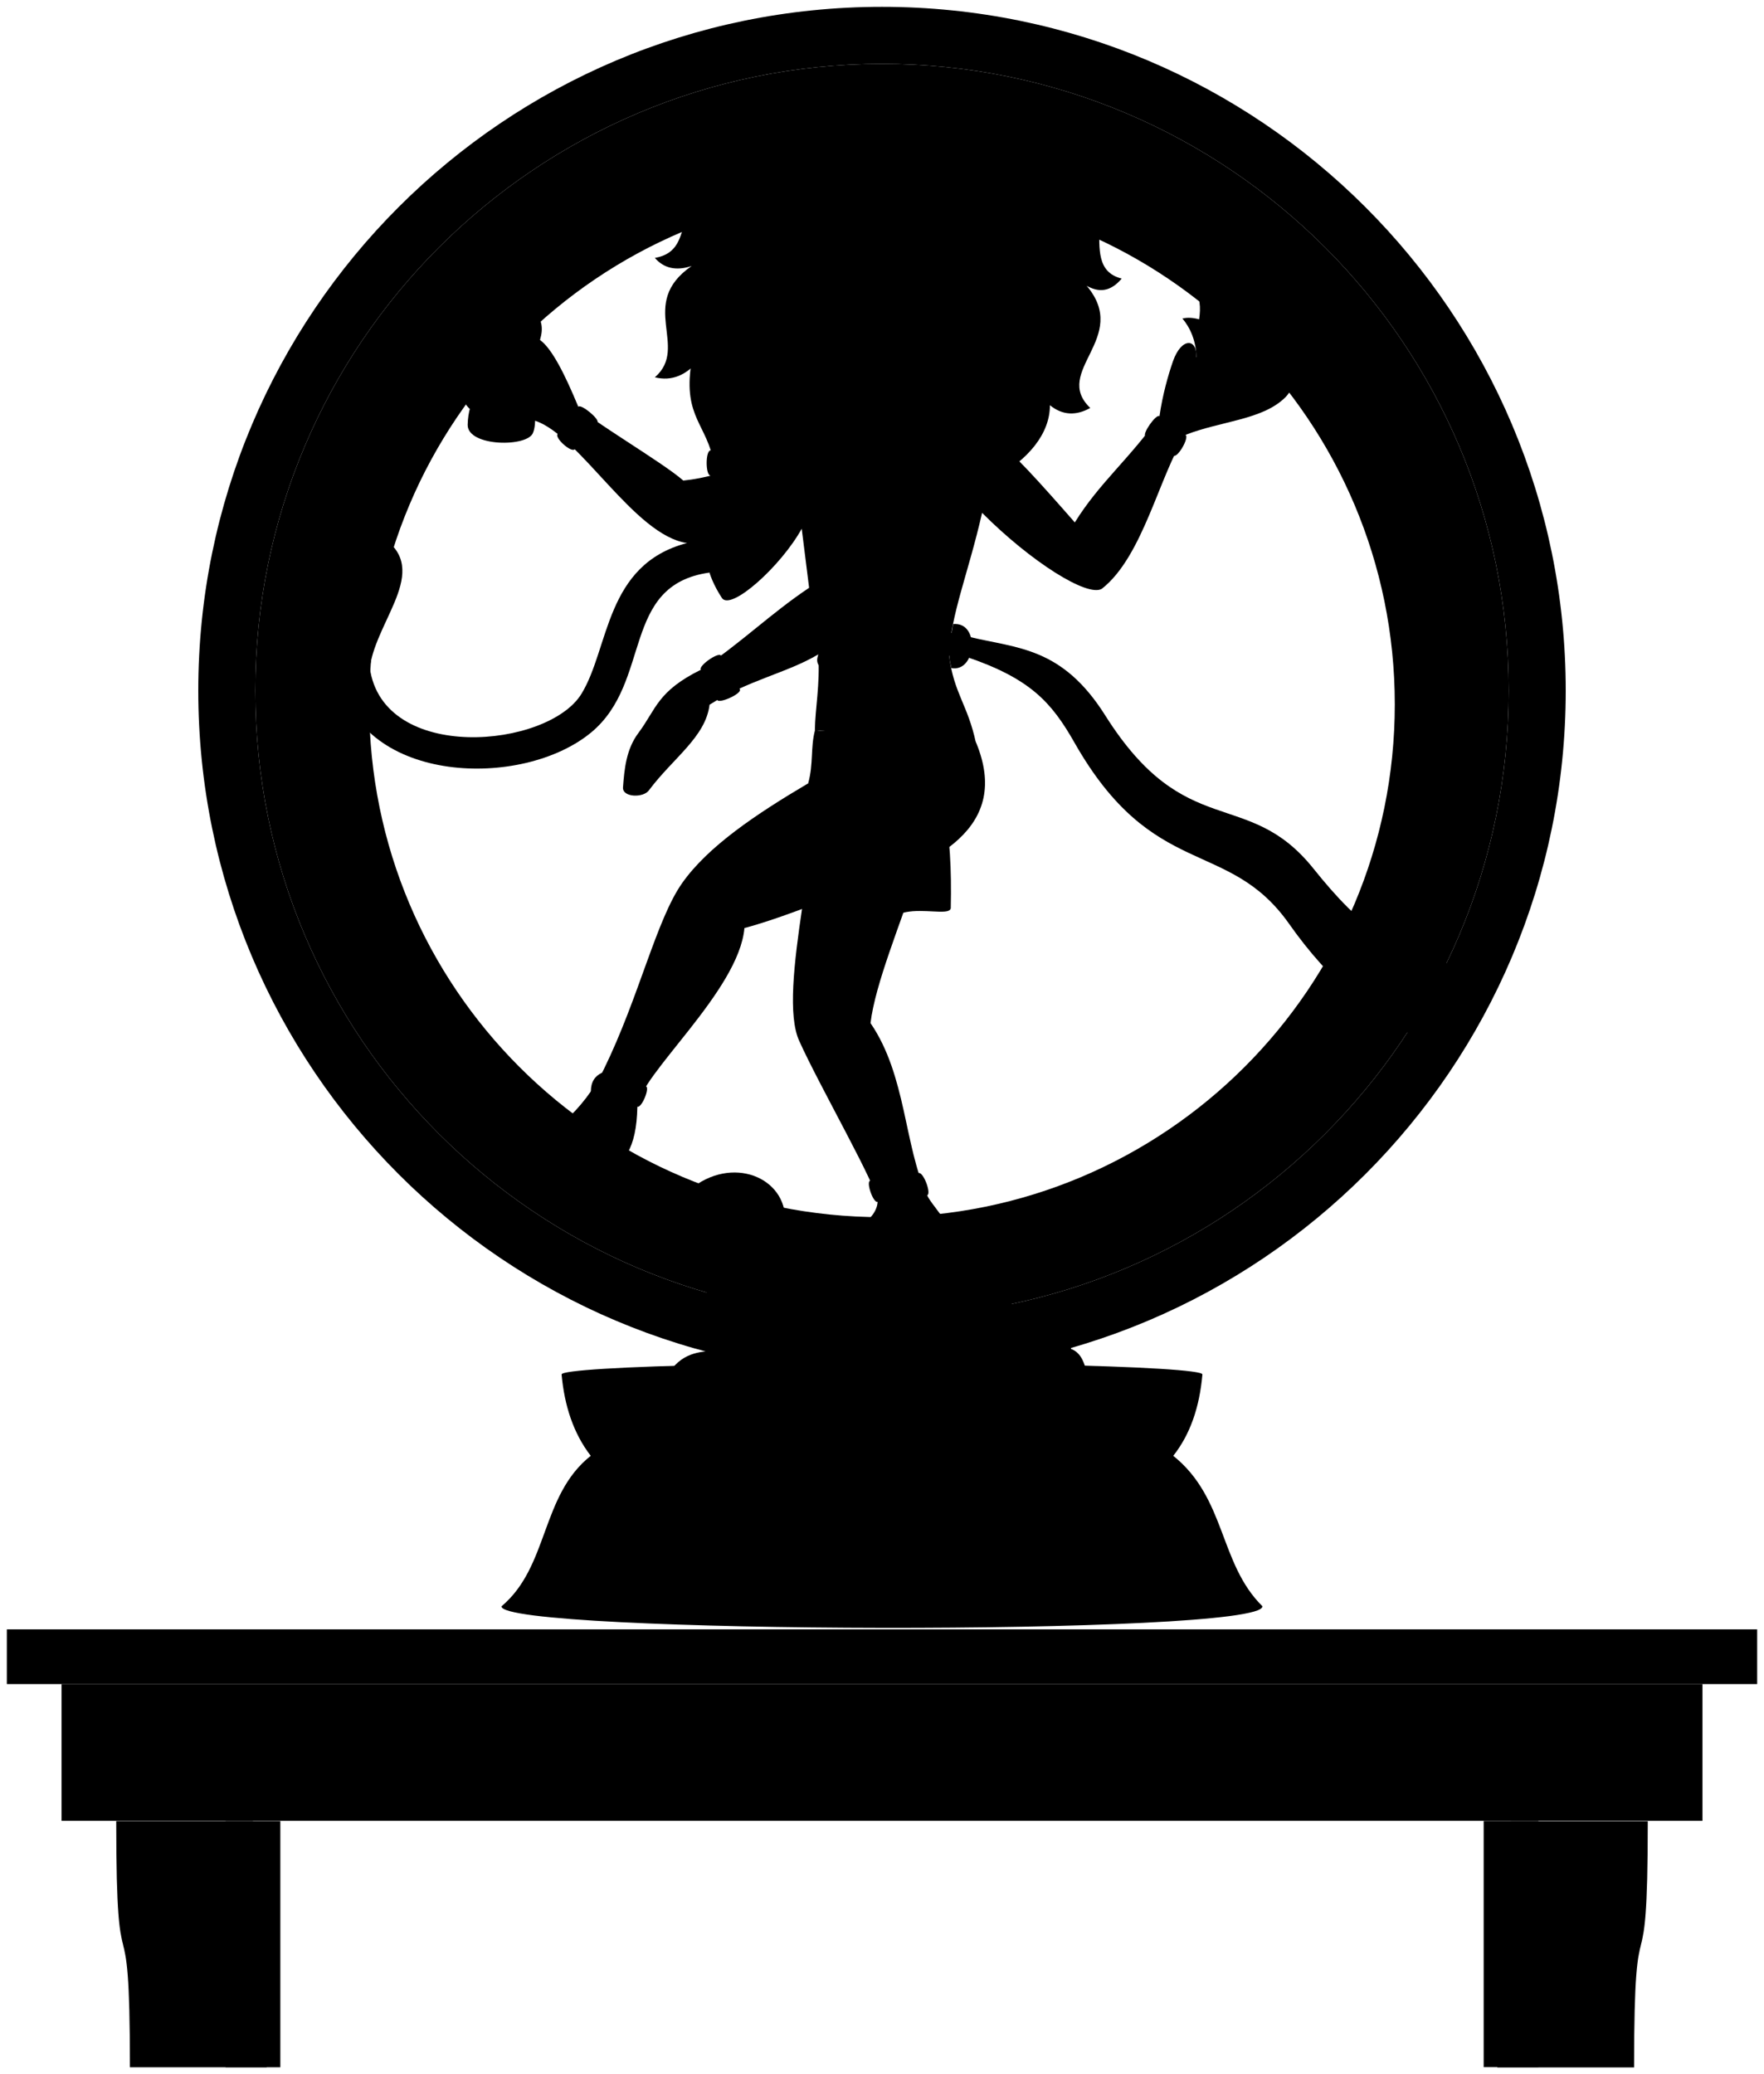<svg viewBox="0 0 129 151.67">
  <g class="statue">
    <g class="chromeDark">
      <path d="M64.5,14c20.71,0,37.5,16.79,37.5,37.5s-16.79,37.5-37.5,37.5S27,72.21,27,51.5,43.79,14,64.5,14ZM18.67,50.5c0,25.31,20.52,45.83,45.83,45.83s45.83-20.52,45.83-45.83S89.81,4.67,64.5,4.67,18.67,25.19,18.67,50.5Z"/>
      <path d="M92.33,117.46c-3.19-3.13-2.65-7.9-6.53-11.01,1.22-1.54,1.92-3.53,2.13-5.94H41.07c.21,2.31,.88,4.32,2.13,5.94-3.67,2.91-3.05,8.09-6.53,11.01,0,2.01,55.65,2.18,55.65,0Z"/>
    </g>
    <ellipse class="chromeDarker" cx="64.5" cy="100.5" rx="23.43" ry=".83"/>
    <path class="brassDark" d="M64.5,.5c27.61,0,50,22.39,50,50s-22.39,50-50,50S14.5,78.11,14.5,50.5,36.89,.5,64.5,.5ZM18.67,50.5c0,25.31,20.52,45.83,45.83,45.83s45.83-20.52,45.83-45.83S89.81,4.67,64.5,4.67,18.67,25.19,18.67,50.5Z"/>
    <path class="flatPurpleMedium" d="M66.89,92.84c1.55,.2,3.12-.63,4.23-.47,1.97,.28,3.39,1.79,2.72,4.92-1.7-1.21-5.71,.31-4.86,2.76l-2.09,.78c.42-2.6,.39-5.26,0-7.98Z"/>
    <g class="porcelainMedium">
      <path d="M73.11,96.13c3.03,1.12,4.77-.58,5.22,2.52-1.97,3.98-7.2,1.46-5.22-2.52Z"/>
      <path d="M68.99,100.04c-1.03-3.48,3.26-5.89,4.86-2.76,.04,.19,.05,.55,.03,.79,1.13-.35,1.87,.06,2.88,.53,.45,.21,1.36-.41,2.11,.4,1.03,1.12,.87,4.68,.13,4.91-2.32,.72-1.79-2.22-2.92-2.39-1.51-.33-5.95,1.16-7.09-1.49Z"/>
      <path d="M58.15,91.95c1.1,2.24,5.54-1.3,8.75,.88,1.69,2.48,1.51,5.17,0,7.98-2.32,.37-4.71,.11-6.61-.91-1.13,3.72-3.47,2.73-5.63,2.79-3.55,.99-5.01,.21-4.07-1.51-1.43,.33-1.75-.73-1.41-1.15,2.13-2.6,5.5,.34,6.06-3.61l2.91-4.47Z"/>
      <path d="M49.75,91.9c.47,1.46,1.46,1.25,1.77,2.24,.83,2.25,2.63,2.5,4.17,1.78,1.87-.87,2.24-2.28,2.46-3.97,.84-.53,.43-2.61-.73-2.66-1.38-4.05-9.05-1.44-7.67,2.61Z"/>
    </g>
    <path class="steelMedium" d="M57.42,89.29c-2.24-2.03-6.47-1.46-7.67,2.61-1.04-1.98-1.25-3.29,.68-4.9,3.08-2.58,7.1-.92,6.99,2.3Z"/>
    <path class="blackMediumLight" d="M23.32,39.18l4.24-.15c4.24,2.39,0,6.1-.52,9.78l-2.17,.98c-1.86-5.72-5.8-7.87-1.56-10.6Z"/>
    <g class="blackMedium">
      <path d="M50.23,39.71c-5.98,1.57-5.65,7.64-7.7,11.01-2.43,4-14.54,5.12-15.49-1.91-.2-1.46-.38-5.39-.22-7.88l-2.71,.11c.38,2.17,.29,6.6,.76,8.74,1.67,7.53,13.31,7.95,18.36,3.78,4.48-3.71,2.15-10.77,8.64-11.69,2.7-2.05,1.05-4.22-1.65-2.17Z"/>
      <path d="M27.56,39.03c1.34,3.42-5.65,3.63-4.24,.15,.2-.79,1.38-.29,2.05-.34,.76-.06,1.93-.64,2.2,.19Z"/>
      <path d="M68.2,12.41c4.77-3.99,5.95,1.73,8.51-3.2,1.2,.91,1.52,1.99,.66,3.28,5.51,.98,.98,6.96,4.66,7.88-.86,1.02-1.71,1-2.56,.53,3.22,3.81-2.56,6.24,.26,8.93-1.02,.57-2.01,.56-2.95-.2,0,8.42-25.54,12.93-25.74-3.22-.88,1.03-1.92,1.48-3.15,1.18,2.56-2.23-1.31-5.38,2.69-8.14-1.15,.38-2.04,.16-2.69-.59,3.35-.59,.66-4.66,5.71-6.04-.58-.84-.73-1.64-.2-2.36,2.3,2.36,4.73-1.58,7.97,2.02l6.83-.07Z"/>
    </g>
    <g class="whiteMedium">
      <path d="M58.67,66.33c-.61,4.1-1.07,7.98-.21,9.81,1.47,3.28,5.77,10.74,5.72,11.73-.07,1.28-1.69,2.28-4.79,3.91-1.74,.92-1.06,2.7,3.21,1.23,3.21-1.11,5.8,.89,6.83-1.11,.93-1.81-1.16-3.49-1.63-4.5-1.69-3.62-1.51-8.75-4.14-12.59,.35-2.88,2.12-7.07,3.67-11.7l-8.66,3.21Z"/>
      <path d="M59.1,57.28c-3.81,2.25-7.33,4.61-9.22,7.3s-3.15,8.35-5.72,13.6c-1.51,3.09-3.99,5.02-6.89,6.54-1.69,.88,.63,3.82,2.04,2.92,3.52-2.25,7.18-.53,7.3-6.71,.18-2.34,7.42-8.46,7.83-13.07,2.53-.68,4.8-1.66,7.29-2.51,1.11-1.52-.99-7.82-2.63-8.06Z"/>
      <path d="M59.32,31.49c-2.35,1.63-6.19,3.33-9.35,3.65-1.51-1.34-7.06-4.57-7.68-5.4-.97-2.34-1.92-4.25-2.8-4.88,.06-1.63-4.42-1.78-4.48-.15-1.36,1.15-1.95,3.99-.66,5.19l4.83,.88c3.27,1.14,7.21,8.36,11.06,8.93,.99,.57,9.42-4.21,9.1-8.22Z"/>
      <path d="M72.53,31.95c1.29,.83,3.65,3.49,6.07,6.25,1.81-2.92,4.03-4.67,6.19-7.76,.23-1.58,.63-2.99,.99-4.03,.64-1.81,1.81-1.63,1.69-.29l5.02-.29c2.51-1.46,2.74,1.98,1.52,3.21-1.67,1.67-4.69,1.73-7.32,2.76-1.91,2.94-3.09,8.88-6.11,11.25-1.05,.64-5.2-1.98-8.76-5.55"/>
      <path d="M67.92,27.53c-.1,.98-.08,1.51,.17,2.1,.46,.98,3.76,1.23,4.43,2.32s1.16,3.49-.7,5.55c-1.03,4.51-2.32,7.49-2.41,10.45,.34,2.75,1.37,3.58,1.96,6.38l-11.78-.93c.02-1.58,.39-3.34,.25-5.55-2.31,1.37-5.11,1.87-7.95,3.68-.29,2.36-2.65,3.88-4.42,6.24-.39,.59-1.97,.55-1.91-.2,.1-1.33,.23-2.78,1.13-3.98,1.31-1.75,1.37-3.04,4.57-4.62,3-2.01,5.06-4.08,7.91-5.99l-.54-4.32c-1.52,2.75-5.2,6.05-5.84,5.06-2.31-3.54-.66-5.83-.81-10.78-.74-2.36-2.33-3.11-1.1-7.92,.27-1.07,3.29-2.55,3.14-.64-.1,1.29-.49,3.04,.05,4.81,.39-.15,.93-.85,1.13-1.23,.44-.83,1.4-.71,1.18,.2-.49,1.96-.32,3.45-1.9,4.58l.62,4.31c4.24-7.52,5.49-5.57,6.81-7.24,.28-.43,.37-1.2,.2-1.93l5.82-.34Z"/>
      <path d="M69.91,20.74c1.93,.12,1.67,4.14-.25,4.02-.81,2.34-2.31,3.87-4.88,3.91-2.69,.05-3.97-1.83-4.73-3.91-1.63,.36-1.93-3.81-.05-3.91-.94-9.81,10.54-9.96,9.91-.1Z"/>
    </g>
    <path class="brassMedium" d="M35,24.71c-.76-3.94,5.64-3.27,4.48,.15-.83-.83-1.6-.03-1,1.29,.55,1.57-.25,1.19,.47,2.97,.17,.43,.3,1.87,.04,2.5-.34,1.1-4.79,1.06-4.79-.55,.04-1.95,1.02-2.75,1.57-3.94s.93-3.14-.76-2.42Z"/>
    <path class="flatOrangeMedium" d="M88.92,22.28c.04-1.52,.47-2.96,1.58-4.51,0,1.62,.13,3.12,.45,4.42,.29-.37,.77-.67,1.41-.9-.28,.78-.41,1.49-.32,2.12,.5-.29,1.01-.42,1.54-.32-.7,.83-1.02,1.75-1.08,2.73-.06,1.8-1.09,2.31-2.9,2.31-1.52,0-2.31-.71-2.12-2.01,.01-1.15-.44-2.16-1.01-2.83,.38-.09,.79-.06,1.22,.06,.13-.86,.09-1.67-.42-2.22,.6,.13,1.16,.49,1.67,1.15Z"/>
    <g class="bronzeMedium">
      <path d="M64.18,87.88c-.31,.11-.86-1.43-.55-1.55,1.28,.1,2.46-.08,3.55-.55,.33-.13,.96,1.5,.62,1.63-1.16,.46-2.37,.61-3.62,.47Z"/>
      <path d="M46.61,80.93c-1.4,.19-2.57-.11-3.4-1.13,0-.68,.29-1.12,.81-1.36,.64,.73,1.76,1.02,3.22,.99,.3,.13-.33,1.62-.63,1.49Z"/>
      <path d="M86.69,31.79c-.73-.34-1.4-.75-1.9-1.36-.24-.18-1.27,1.28-1.03,1.46,.56,.63,1.26,1.1,2.06,1.43,.31,.17,1.18-1.35,.87-1.53Z"/>
      <path d="M42.29,29.74c-.46,.69-.97,1.36-1.51,1.99-.25,.28,1,1.4,1.25,1.12,.65-.57,1.21-1.21,1.66-1.95,.19-.24-1.21-1.39-1.4-1.16Z"/>
      <path d="M54.47,32.73c-.87,.25-1.7,.31-2.5,.2-.39,0-.39,1.85,0,1.85,.85,.12,1.78,.04,2.76-.19,.36-.05,.1-1.91-.26-1.86Z"/>
      <path d="M51.26,48.97c.5,.69,.91,1.42,1.19,2.21,.14,.3,1.8-.46,1.66-.76-.33-.96-.77-1.81-1.39-2.49-.19-.27-1.66,.76-1.47,1.04Z"/>
      <path d="M68.1,29.63c-.77,3.43-6.02,3.7-6.2,.18-.17-.23-1.27,.58-1.1,.81,.85,4.4,7.74,3.69,8.27-.29,.17-.24-.79-.94-.97-.7Z"/>
      <path d="M59.58,20.95c-1.44-3.85-1.16-6.84,1.79-8.47,.71-.39,.42-4.02,3.43-4.06s2.54,3.68,3.4,3.99c3.08,1.12,3.68,4.41,2.15,8.45-1.52,.46,.05-4.57-5.51-4.38-6.03,.2-3.45,4.75-5.26,4.47Z"/>
    </g>
    <g class="flatTurquoiseMedium">
      <path d="M59.6,53.39c-.34,1.29-.1,2.45-.5,3.89,1.9,2.06,2.75,4.76,2.63,8.06,6.96-2.07,12.18-4.89,9.66-11.02-2.52-4.35-8.15-.31-11.78-.93Z"/>
      <circle cx="64.74" cy="13.66" r="1.19"/>
    </g>
    <g class="flatRedMedium">
      <circle cx="64.7" cy="10.72" r=".82"/>
      <path d="M70.84,46.56c3.57,.86,6.83,.74,9.99,5.76,5.89,9.33,10.39,5.16,15.22,11.19,3.35,4.18,6.55,7.02,12.64,7.28-.93,1.37-1.94,2.21-3.04,2.52,.48,1.13,.52,2.3,.2,3.51-5.16-1.92-8.72-5.21-11.58-9.27-4.46-6.32-9.93-3.11-15.69-13.24-1.68-2.96-3.24-4.7-7.94-6.29l.2-1.46Z"/>
      <path d="M59.85,47.84c.38-.23,.82-.49,1.29-.77,1.13,.29,5.5,.13,8.45-.8,.19,.02,.03,1.69-.16,1.67-1.98,1.02-7.4,1.06-9.54,.73-.18-.25-.16-.53-.03-.83Z"/>
      <path d="M69.7,45.63c2-.18,1.69,3.56-.13,3.22-.33-1.41-.1-1.73,.13-3.22Z"/>
      <path d="M64.37,54.91c1.99,2.75,1.5,7.02-.16,11.95,.05,.52,1.29-.13,2.54-.23,1.41-.1,2.84,.29,2.78-.3,.12-5.33-.46-10.45-3.24-11.8-.61,.01-1.27,.12-1.92,.37Z"/>
    </g>
    <g class="statueDisplayLine">
      <path d="M54.01,90.53c-.37,.42-.74,.74-1.1,.97"/>
      <path d="M52,92.22c-.18,.44-.51,.72-.78,.95"/>
      <path d="M67.96,21.78c-.83,.32-1.57,.37-2.2,.11"/>
      <path d="M63.72,21.94c-.69,.16-1.37,.13-2.04,0"/>
    </g>
    <g class="statueOverlapLine">
      <path d="M65.98,35.93c-2.43,2.91-4.75,5.47-6.82,7.05"/>
      <path d="M61.14,47.07c2.53-1.72,6.99-5.19,10.69-9.58"/>
      <path d="M58.62,38.66c-.15-1.09-.02-2.04,.36-2.84"/>
      <path d="M55.09,37.04c.08,.84,.07,1.52-.07,1.98"/>
      <path d="M64.37,54.91c-1.84,.52-3.6,1.3-5.27,2.37"/>
      <path d="M60.28,99.91c.23-1.1,.39-2.4,.28-3.1"/>
      <path d="M50.58,101.18c2.6-1.59,4.14-.36,5.27-.98s1.38-1.7,1.42-3.28"/>
      <path d="M68.99,100.04c-.4-1.13-.62-2.41-.51-3.95"/>
      <path d="M43.21,106.44c1.15,1.7,41.37,1.54,42.59,0"/>
    </g>
    <g class="statueFoldLine">
      <path d="M66.47,25.58c-.94,.5-2.58,.5-3.57,.06"/>
      <path d="M54.57,93.54c-.41,.58-.88,.92-1.38,1.07"/>
    </g>
    <g class="statueEdgeLine">
      <path d="M68.13,19.74c-.78-.27-1.61-.21-2.48,.11"/>
      <path d="M63.72,19.91c-.74-.34-1.49-.36-2.26-.11"/>
      <path d="M65.92,23.98c-.55,.5-1.82,.61-2.37,0"/>
      <path d="M53.54,92.57c.09,.66-.66,1.19-1.22,.97"/>
      <path d="M53.56,89.7c-.67,.33-1.14,.69-1.39,1.05"/>
      <path d="M51.26,91.62c-.34,.3-.6,.62-.74,.99"/>
      <path d="M38.49,31.35c-.92-.68-2.82-.8-3.77-.29"/>
    </g>
    <path class="statueCreaseLine" d="M65.48,26.68c-.58,.19-1.15,.19-1.76,0"/>
  </g>
  <g class="mantel">
    <g class="oakDarker">
      <rect x="16.5" y="133.16" width="4" height="18"/>
      <rect x="108.5" y="133.15" width="4" height="18"/>
    </g>
    <g class="oakMediumDark">
      <rect x="4.5" y="123.14" width="120" height="10"/>
      <path d="M19.5,151.16H9.5c0-13.84-1-4.05-1-18h10c0,14.02,1,4,1,18Z"/>
      <path d="M109.5,151.17h10c0-13.84,1-4.05,1-18h-10c0,14.02-1,4-1,18Z"/>
    </g>
    <rect class="oakMedium" x=".5" y="119.14" width="128" height="4"/>
  </g>
</svg>